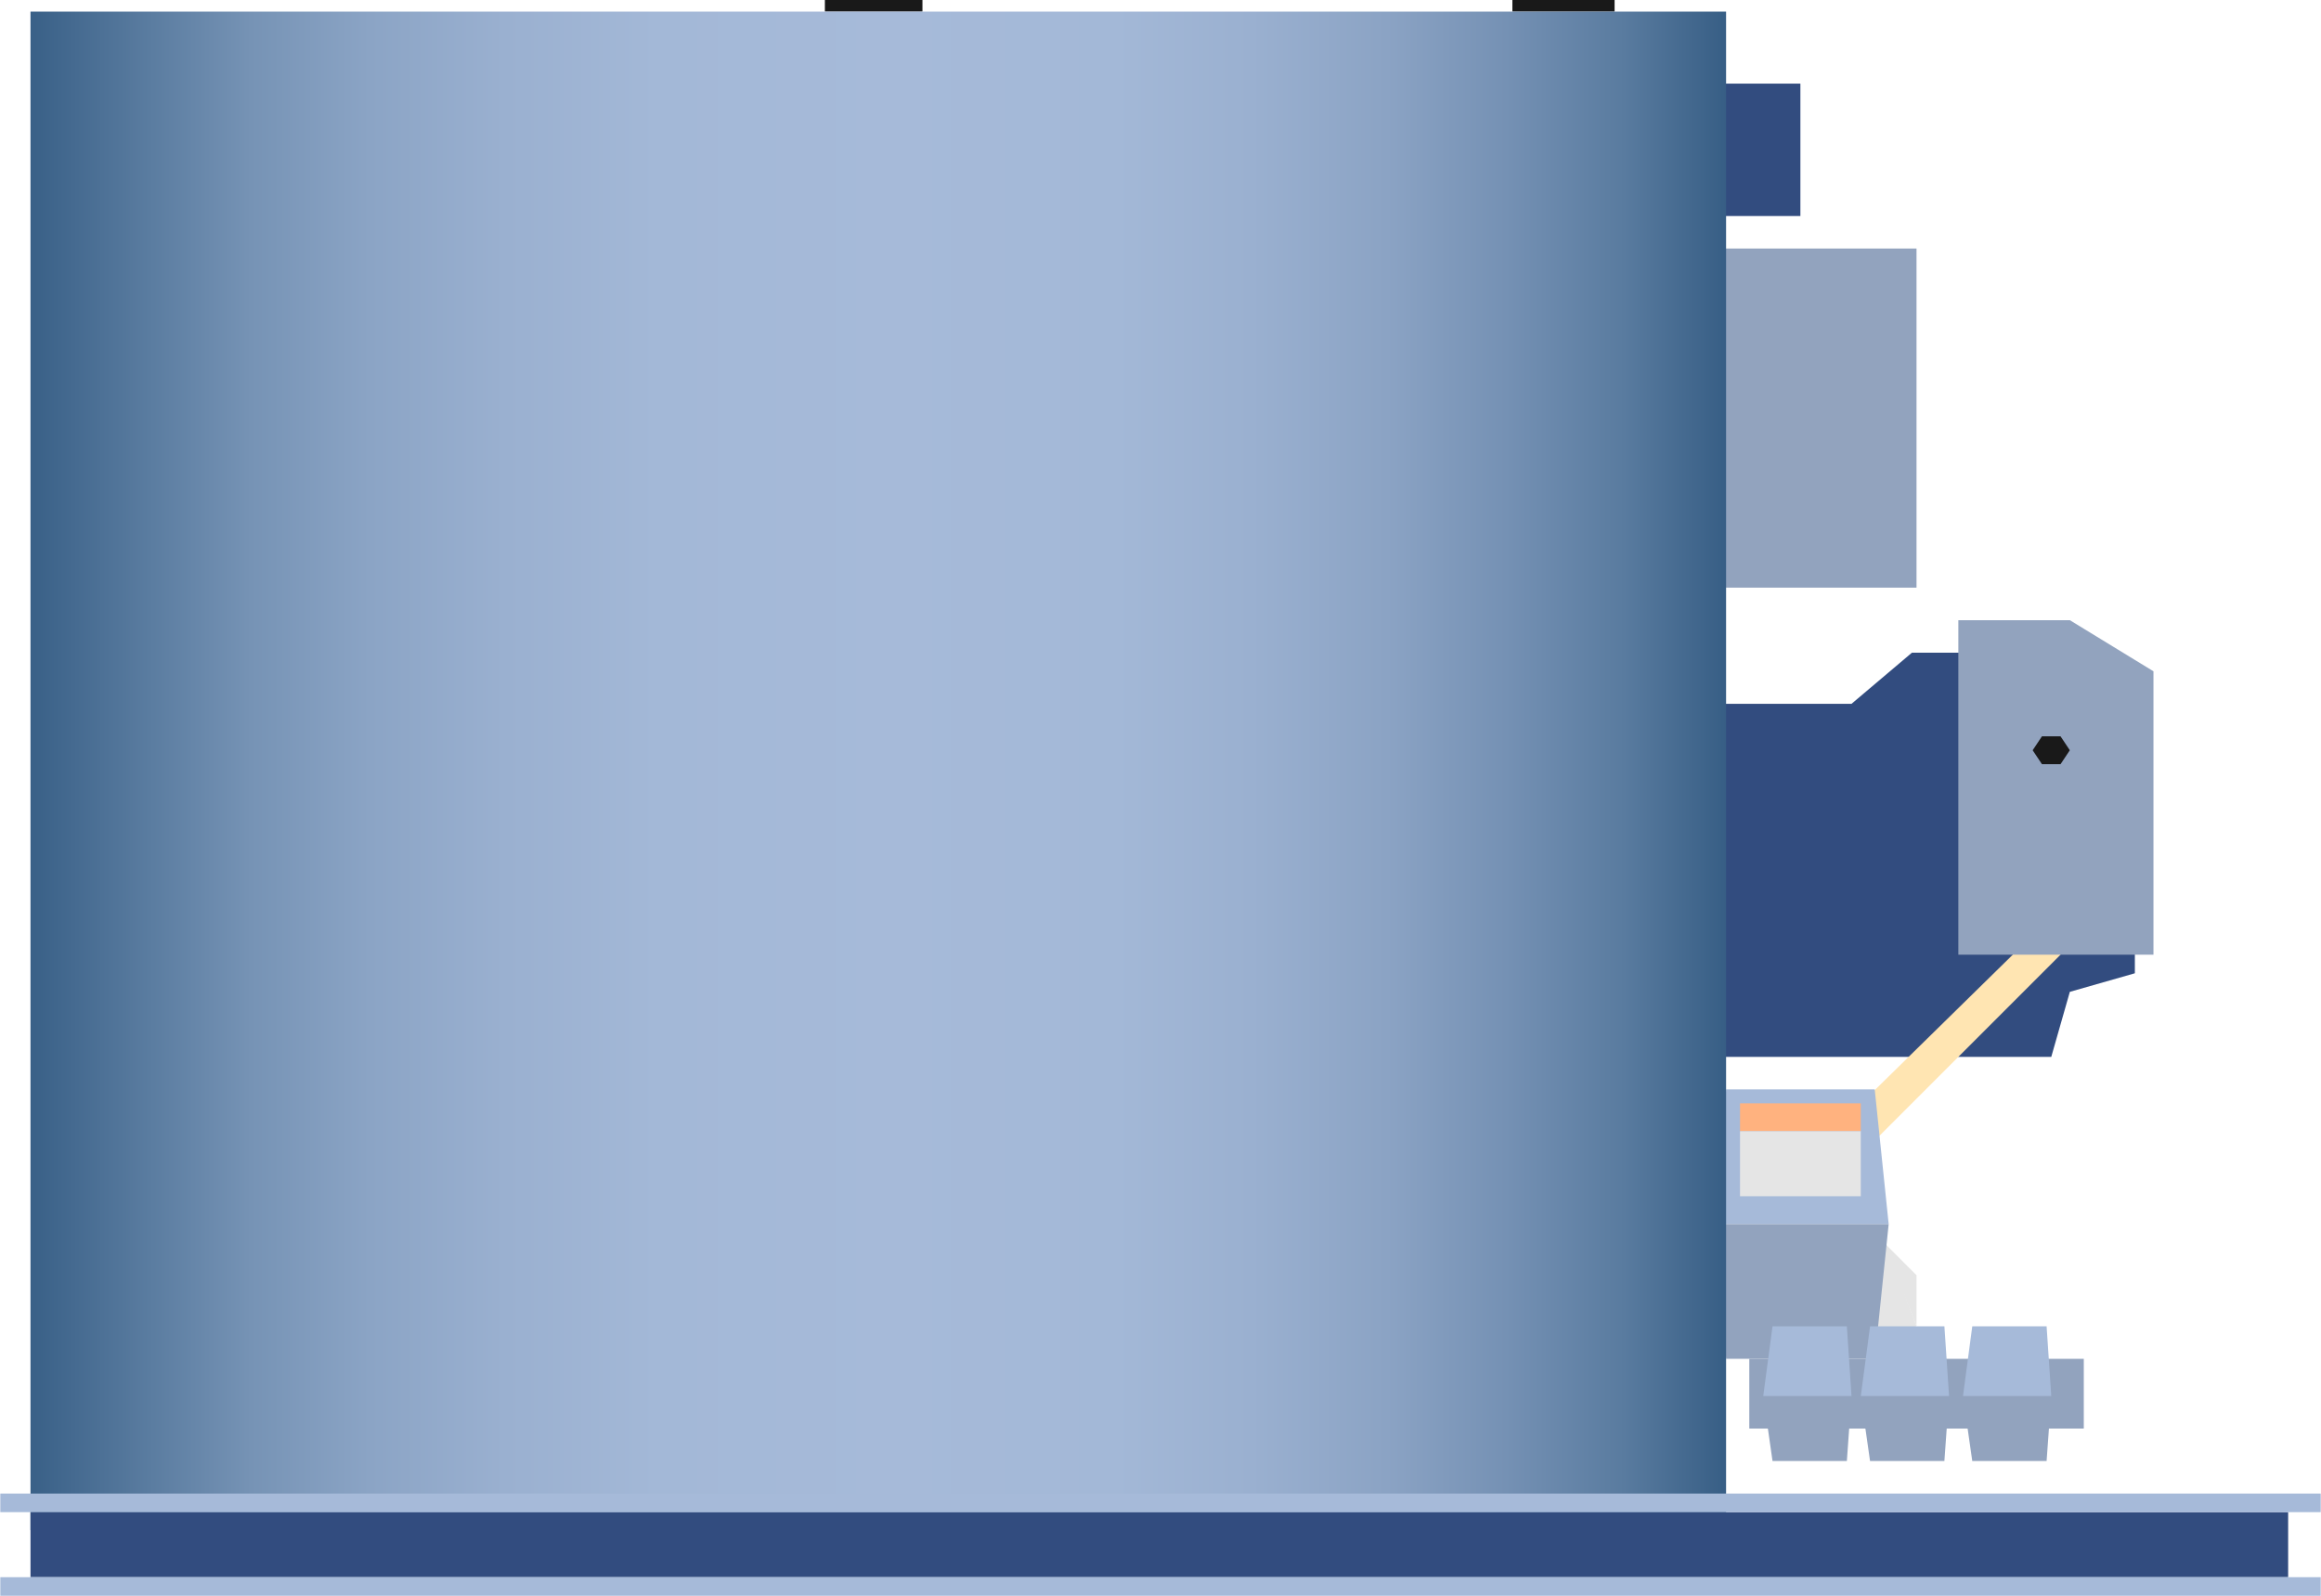 <!DOCTYPE svg PUBLIC "-//W3C//DTD SVG 1.1//EN" "http://www.w3.org/Graphics/SVG/1.1/DTD/svg11.dtd"><svg version="1.1" xmlns="http://www.w3.org/2000/svg" xmlns:xlink="http://www.w3.org/1999/xlink" width="112px" height="77px" viewBox="0 0 112.5 77.364" enable-background="new 0 0 112.5 77.364" xml:space="preserve">
<g id="Group_SafetyValve">
	<path fill="#191919" d="M39.978,0h4.73v0.563h-4.73V0z" />
	<path fill="#191919" d="M73.311,0h4.955v0.563h-4.955V0z" />
	<path fill="none" d="M1.464,0.563h82.207v71.846H1.464V0.563" />
</g>
<g id="Group_Fan">
	<path fill="#324C7F" d="M83.445,10.473h3.829V4.054h-3.829V10.473z" />
</g>
<g id="Group_Door">
	<path fill="#92A3BE" d="M80.75,12.049h12.154v16.441H80.75V12.049z" />
	<path fill="none" d="M83.445,12.049h9.459v16.441h-9.459V12.049" />
</g>
<g id="Group_FuelBurner">
	<path fill="#324C7F" d="M83.221,51.239h16.216l0.901-3.154l3.152-0.9V35.022l-6.531-3.378H92.68l-2.928,2.478h-6.531V51.239z" />
	<path fill="#FFE5B2" d="M90.428,55.743l11.486-11.486l-1.127-1.127L89.076,54.617L90.428,55.743z" />
	<path fill="#92A3BE" d="M94.932,30.067h5.406l4.054,2.478v13.739h-9.46V30.067z" />
	<path fill="#191919" d="M98.986,37.049l-0.451-0.676l0.451-0.676h0.9l0.451,0.676l-0.451,0.676H98.986z" />
</g>
<g id="Group_ControlPanel">
	<path fill="#E5E5E5" d="M92.904,64.301v-2.478l-1.576-1.577" />
	<polyline fill="#E5E5E5" points="92.904,64.301 90.202,64.975 91.448,60.367  " />
	<path fill="#A6BAD9" d="M83.671,52.815h7.207l0.676,6.531h-8.333L83.671,52.815z" />
	<path fill="#92A3BE" d="M91.554,59.346l-0.676,6.531h-7.207l-0.45-6.531H91.554z" />
	<path fill="none" d="M83.671,52.815h7.207l0.676,6.531l-0.676,6.531h-7.207l-0.45-6.531L83.671,52.815" />
	<path fill="#FFB27F" d="M84.347,53.491h5.855v1.352h-5.855V53.491z" />
	<path fill="#E5E5E5" d="M84.347,57.995h5.855v-3.152h-5.855V57.995z" />
</g>
<g id="Group_TBD">
	<path fill="#92A3BE" d="M84.797,69.256h16.217v-3.379H84.797V69.256z" />
	<path fill="#92A3BE" d="M89.752,67.68l-0.225,3.152h-3.604l-0.45-3.152H89.752z" />
	<path fill="#92A3BE" d="M94.481,67.68l-0.226,3.152h-3.604l-0.45-3.152H94.481z" />
	<path fill="#92A3BE" d="M99.437,67.68l-0.226,3.152h-3.604l-0.45-3.152H99.437z" />
	<path fill="#A6BAD9" d="M95.607,64.301h3.604l0.226,3.379h-4.279L95.607,64.301z" />
	<path fill="#A6BAD9" d="M90.652,64.301h3.604l0.226,3.379h-4.279L90.652,64.301z" />
	<path fill="#A6BAD9" d="M85.923,64.301h3.604l0.225,3.379h-4.279L85.923,64.301z" />
	<path fill="none" d="M85.923,64.301h3.604l0.225,3.379l-0.225,3.152h-3.604l-0.45-3.152L85.923,64.301" />
	<path fill="none" d="M90.652,64.301h3.604l0.226,3.379l-0.226,3.152h-3.604l-0.45-3.152L90.652,64.301" />
	<path fill="none" d="M95.607,64.301h3.604l0.226,3.379l-0.226,3.152h-3.604l-0.45-3.152L95.607,64.301" />
</g>
<g id="Group_BoilerBody">
	<linearGradient id="SVGID_1_" gradientUnits="userSpaceOnUse" x1="1.464" y1="37.373" x2="83.671" y2="37.373">
		<stop offset="0" style="stop-color:#365E85" />
		<stop offset="0" style="stop-color:#396087" />
		<stop offset="0.07" style="stop-color:#5A7CA0" />
		<stop offset="0.13" style="stop-color:#7693B5" />
		<stop offset="0.2" style="stop-color:#8BA4C5" />
		<stop offset="0.28" style="stop-color:#9AB0D0" />
		<stop offset="0.37" style="stop-color:#A3B8D7" />
		<stop offset="0.51" style="stop-color:#A6BAD9" />
		<stop offset="0.64" style="stop-color:#A3B8D7" />
		<stop offset="0.72" style="stop-color:#9AB0D0" />
		<stop offset="0.8" style="stop-color:#8BA3C4" />
		<stop offset="0.87" style="stop-color:#7591B4" />
		<stop offset="0.94" style="stop-color:#597B9F" />
		<stop offset="1" style="stop-color:#375E85" />
		<stop offset="1" style="stop-color:#365E85" />
	</linearGradient>
	<path fill="url(#SVGID_1_)" d="M1.464,0.563h82.207v73.619H1.464V0.563z" />
</g>
<g id="Group_BoilerBase">
	<path fill="#324C7F" d="M1.464,76.463h109.458V73.31H1.464V76.463z" />
	<path fill="#A6BAD9" d="M0,72.409h112.5v0.901H0V72.409z" />
	<path fill="#A6BAD9" d="M0,76.463h112.5v0.9H0V76.463z" />
</g>
</svg>